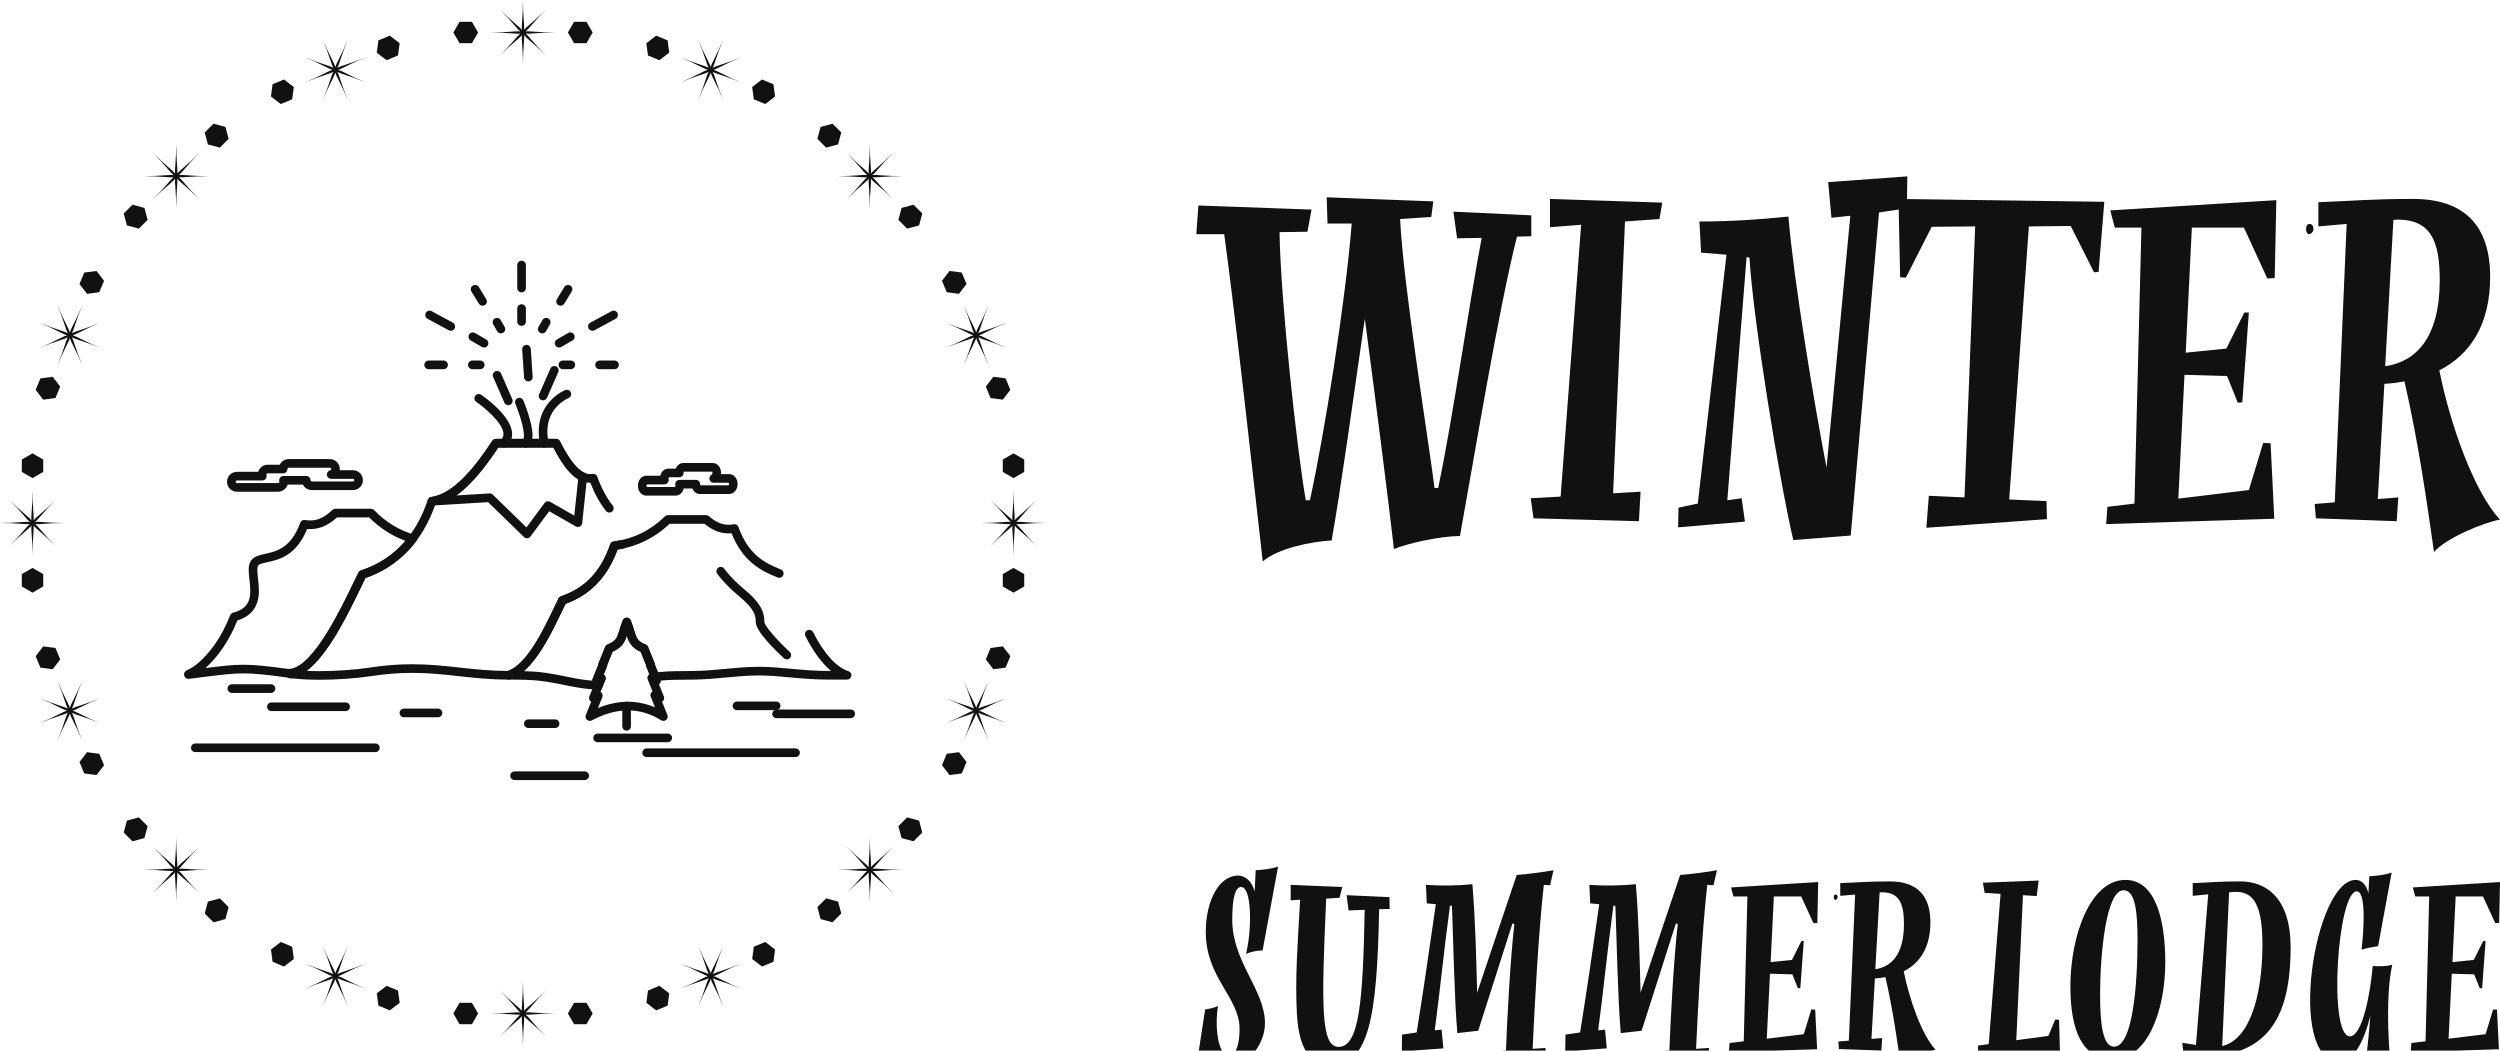 <svg width="326" height="137" viewBox="0 0 326 137" fill="none" xmlns="http://www.w3.org/2000/svg">
<g clip-path="url(#clip0_1_13)">
<path d="M68.529 4.101C68.976 3.767 69.619 2.816 71.192 1.242C69.619 2.816 68.667 3.459 68.333 3.905C68.412 3.353 68.195 2.225 68.195 0C68.195 2.225 67.977 3.353 68.056 3.905C67.722 3.459 66.77 2.815 65.197 1.242C66.771 2.816 67.414 3.766 67.861 4.101C67.309 4.022 66.181 4.24 63.956 4.239C66.181 4.239 67.309 4.457 67.861 4.378C67.415 4.712 66.771 5.663 65.197 7.237C66.771 5.663 67.722 5.02 68.056 4.574C67.978 5.126 68.195 6.253 68.195 8.479C68.195 6.253 68.413 5.126 68.334 4.574C68.668 5.02 69.619 5.664 71.193 7.237C69.619 5.663 68.976 4.713 68.529 4.378C69.082 4.457 70.209 4.239 72.435 4.24C70.209 4.239 69.081 4.022 68.529 4.101V4.101ZM59.924 2.841L59.117 4.239L59.924 5.637H61.538L62.346 4.239L61.538 2.841H59.924ZM74.861 2.841L74.054 4.239L74.861 5.637H76.475L77.283 4.239L76.475 2.841H74.861ZM72.434 132.161C70.209 132.161 69.081 131.944 68.529 132.023C68.976 131.688 69.619 130.737 71.192 129.164C69.619 130.737 68.667 131.38 68.333 131.827C68.412 131.274 68.195 130.147 68.195 127.922C68.195 130.147 67.977 131.274 68.056 131.827C67.722 131.38 66.77 130.737 65.197 129.164C66.771 130.737 67.415 131.688 67.861 132.023C67.309 131.944 66.181 132.161 63.956 132.161C66.181 132.161 67.309 132.379 67.861 132.3C67.415 132.635 66.771 133.586 65.197 135.159C66.771 133.586 67.722 132.942 68.056 132.496C67.978 133.048 68.195 134.176 68.195 136.401C68.195 134.176 68.413 133.048 68.334 132.496C68.668 132.942 69.619 133.586 71.193 135.159C69.619 133.586 68.976 132.635 68.529 132.3C69.081 132.379 70.209 132.161 72.434 132.161V132.161ZM59.924 130.763L59.117 132.161L59.924 133.559H61.538L62.346 132.161L61.538 130.763H59.924ZM74.861 130.763L74.054 132.161L74.861 133.559H76.475L77.283 132.161L76.475 130.763H74.861ZM132.495 68.334C133.047 68.413 134.175 68.196 136.4 68.196C134.175 68.196 133.047 67.978 132.495 68.058C132.941 67.723 133.585 66.772 135.158 65.198C133.584 66.772 132.633 67.415 132.299 67.862C132.378 67.31 132.16 66.182 132.16 63.957C132.16 66.182 131.943 67.31 132.022 67.862C131.687 67.416 130.736 66.772 129.163 65.199C130.736 66.773 131.379 67.724 131.826 68.058C131.273 67.979 130.146 68.197 127.921 68.197C130.146 68.197 131.273 68.414 131.826 68.335C131.379 68.67 130.736 69.62 129.163 71.194C130.736 69.62 131.687 68.977 132.022 68.531C131.943 69.083 132.16 70.21 132.16 72.436C132.16 70.21 132.377 69.083 132.298 68.531C132.633 68.977 133.584 69.621 135.157 71.194C133.585 69.62 132.941 68.668 132.495 68.334V68.334ZM130.762 61.539L132.161 62.346L133.559 61.539V59.925L132.161 59.117L130.762 59.925V61.539ZM130.762 74.862V76.476L132.161 77.283L133.559 76.476V74.862L132.161 74.054L130.762 74.862ZM1.241 71.193C2.814 69.62 3.766 68.977 4.101 68.53C4.022 69.082 4.239 70.21 4.239 72.435C4.239 70.21 4.457 69.082 4.378 68.53C4.712 68.977 5.663 69.62 7.237 71.194C5.663 69.62 5.02 68.669 4.574 68.335C5.126 68.414 6.253 68.196 8.479 68.196C6.254 68.196 5.126 67.978 4.574 68.058C5.02 67.723 5.663 66.772 7.237 65.199C5.663 66.773 4.712 67.416 4.378 67.863C4.457 67.31 4.24 66.183 4.24 63.958C4.24 66.182 4.022 67.31 4.101 67.863C3.767 67.416 2.816 66.773 1.242 65.2C2.816 66.773 3.459 67.724 3.905 68.059C3.353 67.98 2.225 68.197 0 68.197C2.225 68.197 3.353 68.415 3.905 68.335C3.458 68.668 2.814 69.62 1.241 71.193V71.193ZM5.637 61.539V59.925L4.239 59.117L2.841 59.925V61.539L4.239 62.346L5.637 61.539ZM5.637 74.862L4.239 74.054L2.841 74.862V76.476L4.239 77.283L5.637 76.476V74.862ZM113.089 22.831C112.537 22.752 111.409 22.97 109.184 22.97C111.409 22.97 112.537 23.187 113.089 23.108C112.643 23.443 111.999 24.394 110.425 25.967C111.999 24.394 112.95 23.75 113.285 23.304C113.206 23.857 113.423 24.984 113.423 27.209C113.423 24.984 113.641 23.857 113.561 23.304C113.896 23.751 114.847 24.394 116.42 25.967C114.847 24.394 114.204 23.443 113.757 23.108C114.31 23.188 115.437 22.97 117.662 22.97C115.438 22.97 114.31 22.753 113.757 22.832C114.204 22.497 114.847 21.546 116.42 19.973C114.847 21.546 113.896 22.189 113.561 22.636C113.64 22.084 113.423 20.956 113.423 18.731C113.423 20.956 113.205 22.084 113.285 22.636C112.95 22.19 111.999 21.546 110.425 19.973C111.999 21.546 112.643 22.497 113.089 22.831V22.831ZM109.287 18.834L109.705 17.274L108.564 16.133L107.004 16.55L106.587 18.11L107.728 19.251L109.287 18.834ZM117.149 28.672L118.29 29.813L119.85 29.396L120.267 27.836L119.126 26.695L117.566 27.113L117.149 28.672ZM23.303 113.562C23.856 113.641 24.983 113.424 27.209 113.424C24.983 113.424 23.856 113.207 23.303 113.286C23.75 112.951 24.394 112 25.967 110.427C24.393 112 23.442 112.644 23.108 113.09C23.187 112.538 22.969 111.411 22.969 109.185C22.969 111.411 22.752 112.538 22.831 113.09C22.496 112.644 21.545 112 19.971 110.427C21.545 112 22.188 112.951 22.635 113.286C22.082 113.207 20.955 113.424 18.729 113.424C20.955 113.424 22.082 113.642 22.635 113.563C22.188 113.897 21.544 114.848 19.971 116.422C21.545 114.848 22.496 114.205 22.831 113.758C22.752 114.311 22.969 115.438 22.969 117.663C22.969 115.438 23.187 114.311 23.108 113.758C23.442 114.205 24.393 114.848 25.967 116.422C24.393 114.848 23.75 113.897 23.303 113.562V113.562ZM19.251 107.729L18.109 106.587L16.55 107.005L16.132 108.564L17.274 109.706L18.833 109.288L19.251 107.729ZM27.112 117.567L26.694 119.126L27.836 120.268L29.395 119.85L29.813 118.291L28.671 117.149L27.112 117.567ZM117.669 113.424C115.444 113.424 114.317 113.207 113.764 113.286C114.211 112.951 114.854 112 116.428 110.427C114.854 112 113.903 112.643 113.569 113.09C113.648 112.537 113.43 111.41 113.431 109.185C113.431 111.41 113.213 112.537 113.292 113.09C112.958 112.643 112.007 112 110.433 110.427C112.007 112 112.65 112.951 113.096 113.286C112.544 113.207 111.417 113.424 109.191 113.424C111.417 113.424 112.544 113.642 113.096 113.562C112.65 113.897 112.006 114.848 110.433 116.422C112.007 114.848 112.958 114.205 113.292 113.758C113.213 114.311 113.431 115.438 113.431 117.663C113.431 115.439 113.648 114.311 113.569 113.758C113.904 114.205 114.856 114.848 116.429 116.422C114.855 114.848 114.211 113.897 113.765 113.562C114.317 113.642 115.444 113.424 117.669 113.424ZM118.29 106.587L117.149 107.729L117.566 109.288L119.126 109.706L120.267 108.564L119.85 107.005L118.29 106.587ZM107.728 117.149L106.587 118.291L107.004 119.85L108.564 120.268L109.705 119.126L109.287 117.567L107.728 117.149ZM18.736 22.97C20.962 22.97 22.089 23.187 22.642 23.108C22.195 23.443 21.552 24.394 19.979 25.967C21.552 24.394 22.503 23.751 22.838 23.304C22.759 23.857 22.976 24.984 22.976 27.209C22.976 24.984 23.194 23.857 23.115 23.304C23.449 23.751 24.4 24.394 25.974 25.967C24.4 24.394 23.757 23.443 23.31 23.108C23.863 23.187 24.99 22.97 27.215 22.97C24.99 22.97 23.863 22.752 23.31 22.832C23.757 22.497 24.4 21.546 25.974 19.973C24.4 21.546 23.449 22.189 23.115 22.636C23.194 22.083 22.976 20.956 22.977 18.73C22.977 20.956 22.759 22.083 22.838 22.636C22.504 22.189 21.553 21.546 19.979 19.973C21.553 21.546 22.196 22.497 22.642 22.832C22.089 22.752 20.962 22.97 18.736 22.97V22.97ZM27.836 16.133L26.694 17.274L27.112 18.834L28.671 19.251L29.813 18.11L29.395 16.55L27.836 16.133ZM18.109 29.813L19.251 28.672L18.833 27.112L17.274 26.695L16.132 27.836L16.55 29.396L18.109 29.813ZM92.415 9.361C92.13 9.841 91.9 10.967 91.049 13.022C91.9 10.967 92.533 10.008 92.671 9.467C92.809 10.008 93.442 10.966 94.293 13.022C93.442 10.967 93.211 9.842 92.927 9.361C93.406 9.646 94.532 9.876 96.588 10.728C94.532 9.876 93.573 9.244 93.032 9.106C93.573 8.968 94.532 8.335 96.588 7.483C94.532 8.335 93.406 8.566 92.927 8.85C93.211 8.37 93.442 7.245 94.293 5.189C93.442 7.245 92.809 8.203 92.671 8.745C92.533 8.203 91.9 7.245 91.048 5.189C91.9 7.245 92.13 8.37 92.415 8.85C91.935 8.566 90.81 8.335 88.754 7.483C90.81 8.335 91.768 8.968 92.309 9.106C91.768 9.244 90.81 9.876 88.754 10.728C90.81 9.876 91.935 9.646 92.415 9.361ZM85.986 7.85L87.266 6.867L87.056 5.267L85.564 4.649L84.284 5.632L84.494 7.233L85.986 7.85ZM99.786 13.566L101.067 12.583L100.856 10.982L99.364 10.365L98.084 11.348L98.294 12.948L99.786 13.566ZM43.976 127.035C44.261 126.555 44.491 125.43 45.342 123.374C44.491 125.43 43.858 126.388 43.72 126.929C43.582 126.389 42.949 125.43 42.097 123.374C42.949 125.43 43.179 126.555 43.464 127.035C42.984 126.751 41.859 126.52 39.803 125.668C41.859 126.52 42.817 127.153 43.358 127.291C42.817 127.429 41.859 128.061 39.803 128.913C41.859 128.061 42.984 127.831 43.464 127.546C43.179 128.026 42.949 129.151 42.098 131.207C42.949 129.151 43.582 128.192 43.72 127.652C43.858 128.193 44.491 129.151 45.343 131.207C44.491 129.151 44.261 128.026 43.976 127.546C44.456 127.831 45.581 128.061 47.637 128.913C45.581 128.061 44.623 127.429 44.082 127.291C44.622 127.153 45.581 126.52 47.637 125.668C45.581 126.52 44.456 126.751 43.976 127.035ZM36.613 122.834L35.333 123.817L35.543 125.418L37.035 126.035L38.316 125.053L38.105 123.452L36.613 122.834ZM50.414 128.551L49.133 129.533L49.343 131.134L50.835 131.751L52.116 130.769L51.905 129.168L50.414 128.551ZM127.656 92.671C128.197 92.533 129.155 91.901 131.211 91.049C129.155 91.9 128.031 92.131 127.55 92.415C127.835 91.936 128.066 90.81 128.917 88.754C128.066 90.81 127.433 91.769 127.295 92.31C127.157 91.769 126.524 90.81 125.673 88.754C126.524 90.81 126.755 91.936 127.039 92.415C126.559 92.131 125.434 91.901 123.378 91.049C125.434 91.901 126.392 92.533 126.933 92.671C126.392 92.809 125.434 93.442 123.378 94.294C125.434 93.443 126.559 93.212 127.039 92.927C126.754 93.407 126.524 94.532 125.672 96.588C126.524 94.532 127.156 93.574 127.294 93.033C127.432 93.573 128.065 94.532 128.917 96.588C128.065 94.532 127.834 93.407 127.55 92.927C128.03 93.212 129.155 93.442 131.211 94.293C129.155 93.442 128.197 92.809 127.656 92.671ZM129.167 84.495L128.55 85.986L129.532 87.267L131.133 87.056L131.751 85.565L130.768 84.284L129.167 84.495ZM123.452 98.295L122.834 99.787L123.817 101.067L125.417 100.857L126.035 99.365L125.052 98.084L123.452 98.295ZM8.747 43.721C8.207 43.858 7.248 44.491 5.193 45.343C7.248 44.492 8.374 44.261 8.854 43.976C8.569 44.456 8.339 45.582 7.487 47.637C8.338 45.582 8.971 44.623 9.109 44.082C9.247 44.623 9.88 45.581 10.731 47.637C9.88 45.582 9.649 44.456 9.364 43.976C9.844 44.261 10.969 44.491 13.025 45.343C10.969 44.491 10.011 43.858 9.47 43.721C10.011 43.583 10.969 42.95 13.025 42.098C10.969 42.949 9.844 43.18 9.364 43.465C9.649 42.985 9.879 41.859 10.731 39.804C9.88 41.859 9.247 42.818 9.109 43.359C8.971 42.818 8.338 41.859 7.487 39.804C8.338 41.859 8.569 42.985 8.854 43.465C8.374 43.18 7.248 42.95 5.193 42.098C7.248 42.95 8.206 43.583 8.747 43.721ZM12.948 38.105L13.566 36.614L12.583 35.333L10.982 35.544L10.364 37.036L11.347 38.316L12.948 38.105ZM7.232 51.905L7.849 50.414L6.867 49.133L5.266 49.344L4.648 50.836L5.631 52.117L7.232 51.905ZM127.289 43.356C127.151 42.815 126.519 41.857 125.667 39.801C126.519 41.857 126.749 42.982 127.034 43.462C126.554 43.177 125.428 42.947 123.373 42.095C125.428 42.947 126.387 43.579 126.928 43.717C126.387 43.855 125.428 44.488 123.373 45.34C125.428 44.489 126.554 44.258 127.034 43.973C126.749 44.453 126.519 45.578 125.667 47.634C126.519 45.578 127.151 44.62 127.289 44.079C127.427 44.619 128.06 45.578 128.912 47.634C128.06 45.578 127.829 44.453 127.545 43.973C128.025 44.258 129.15 44.488 131.206 45.34C129.15 44.489 128.192 43.856 127.651 43.718C128.191 43.58 129.15 42.947 131.206 42.095C129.15 42.947 128.025 43.177 127.545 43.462C127.829 42.982 128.06 41.857 128.911 39.801C128.06 41.857 127.427 42.816 127.289 43.356V43.356ZM125.051 38.313L126.033 37.033L125.416 35.541L123.815 35.331L122.833 36.611L123.45 38.103L125.051 38.313ZM129.532 49.131L128.549 50.411L129.167 51.903L130.767 52.114L131.75 50.833L131.132 49.341L129.532 49.131ZM9.106 93.036C9.244 93.577 9.877 94.535 10.728 96.591C9.877 94.535 9.646 93.41 9.361 92.93C9.841 93.215 10.967 93.445 13.022 94.297C10.967 93.445 10.008 92.813 9.467 92.675C10.008 92.537 10.967 91.904 13.022 91.052C10.966 91.903 9.841 92.134 9.361 92.419C9.646 91.939 9.876 90.814 10.727 88.758C9.876 90.814 9.243 91.772 9.105 92.313C8.967 91.772 8.334 90.814 7.483 88.758C8.334 90.814 8.565 91.939 8.849 92.419C8.369 92.134 7.244 91.904 5.188 91.052C7.244 91.903 8.203 92.536 8.743 92.674C8.203 92.812 7.245 93.445 5.188 94.297C7.244 93.445 8.369 93.215 8.849 92.93C8.565 93.41 8.334 94.535 7.483 96.591C8.335 94.535 8.968 93.576 9.106 93.036V93.036ZM6.868 87.27L7.851 85.989L7.233 84.498L5.632 84.287L4.649 85.568L5.267 87.059L6.868 87.27ZM11.348 98.087L10.366 99.368L10.984 100.859L12.584 101.07L13.567 99.789L12.949 98.297L11.348 98.087ZM93.044 127.29C93.585 127.152 94.543 126.519 96.599 125.668C94.543 126.519 93.418 126.75 92.938 127.034C93.223 126.554 93.453 125.429 94.305 123.373C93.454 125.429 92.821 126.388 92.682 126.928C92.544 126.388 91.912 125.429 91.059 123.373C91.912 125.429 92.142 126.554 92.426 127.034C91.946 126.749 90.821 126.519 88.765 125.668C90.821 126.519 91.779 127.152 92.321 127.29C91.78 127.428 90.822 128.061 88.766 128.912C90.822 128.061 91.947 127.83 92.427 127.545C92.142 128.025 91.912 129.151 91.06 131.206C91.912 129.151 92.544 128.192 92.682 127.651C92.821 128.192 93.453 129.151 94.305 131.206C93.454 129.15 93.223 128.025 92.938 127.545C93.418 127.829 94.543 128.06 96.599 128.911C94.543 128.061 93.584 127.428 93.044 127.29V127.29ZM98.297 123.451L98.086 125.052L99.367 126.034L100.858 125.416L101.069 123.816L99.789 122.833L98.297 123.451ZM84.497 129.167L84.286 130.768L85.567 131.751L87.059 131.133L87.269 129.532L85.989 128.549L84.497 129.167ZM47.643 7.485C45.587 8.336 44.462 8.567 43.982 8.851C44.267 8.371 44.497 7.246 45.349 5.19C44.497 7.246 43.864 8.205 43.727 8.746C43.589 8.205 42.956 7.246 42.104 5.19C42.956 7.246 43.186 8.371 43.471 8.851C42.991 8.567 41.865 8.337 39.81 7.485C41.865 8.337 42.824 8.969 43.365 9.107C42.824 9.245 41.866 9.878 39.81 10.729C41.865 9.878 42.991 9.647 43.471 9.363C43.186 9.843 42.956 10.968 42.104 13.024C42.955 10.968 43.588 10.009 43.726 9.468C43.864 10.009 44.497 10.968 45.349 13.024C44.497 10.968 44.267 9.843 43.982 9.363C44.462 9.647 45.587 9.877 47.643 10.729C45.587 9.877 44.628 9.245 44.088 9.107C44.628 8.969 45.587 8.336 47.643 7.485V7.485ZM51.902 7.233L52.113 5.632L50.832 4.65L49.341 5.268L49.13 6.868L50.411 7.851L51.902 7.233ZM38.102 12.949L38.313 11.349L37.032 10.366L35.541 10.984L35.33 12.585L36.611 13.567L38.102 12.949Z" fill="#111111"/>
<path d="M41.629 88.644C40.471 88.644 39.468 88.596 38.648 88.501C38.521 88.486 38.33 88.482 38.176 88.479C37.83 88.471 37.251 88.458 37.251 87.882C37.251 87.399 37.701 87.3 38.03 87.228C40.966 86.585 44.41 79.472 46.065 76.053C46.32 75.525 46.547 75.056 46.742 74.67C46.808 74.537 46.925 74.436 47.066 74.389C51.309 72.971 54.162 69.959 55.789 65.181C55.858 64.979 56.035 64.833 56.247 64.805C59.344 64.385 62.266 60.425 64.195 57.484C64.299 57.325 64.476 57.229 64.666 57.229H72.508C72.72 57.229 72.914 57.349 73.01 57.538C73.942 59.377 75.365 61.821 76.951 61.821C77.052 61.821 77.154 61.812 77.257 61.793C77.528 61.744 77.795 61.898 77.888 62.157C78.425 63.653 79.084 64.887 79.902 65.927C80.094 66.172 80.051 66.526 79.807 66.718C79.562 66.91 79.208 66.868 79.016 66.623C78.199 65.584 77.531 64.378 76.98 62.948C76.97 62.948 76.96 62.948 76.951 62.948C74.873 62.948 73.366 60.676 72.163 58.356H64.97C62.839 61.574 60.023 65.201 56.745 65.862C55.027 70.664 51.968 73.864 47.646 75.381C47.477 75.72 47.288 76.112 47.079 76.544C45.415 79.98 42.817 85.346 39.989 87.479C40.489 87.504 41.037 87.517 41.63 87.517C43.809 87.517 46.394 87.335 48.215 87.053C50.126 86.759 51.938 86.616 53.755 86.616C55.997 86.616 57.995 86.836 59.928 87.049C61.886 87.264 63.911 87.488 66.246 87.493C68.727 86.583 70.818 82.226 72.207 79.332C72.433 78.861 72.647 78.415 72.842 78.028C72.909 77.895 73.025 77.794 73.166 77.747C76.284 76.702 78.378 74.49 79.569 70.984C79.637 70.783 79.814 70.637 80.025 70.608C80.368 70.56 80.709 70.499 81.039 70.427C81.343 70.361 81.644 70.552 81.71 70.856C81.777 71.16 81.585 71.46 81.281 71.527C81.032 71.582 80.778 71.63 80.521 71.672C79.234 75.217 76.957 77.591 73.747 78.738C73.584 79.067 73.408 79.435 73.223 79.82C71.736 82.917 69.49 87.597 66.52 88.591C66.463 88.61 66.402 88.62 66.341 88.62C63.904 88.62 61.82 88.39 59.804 88.168C57.815 87.949 55.935 87.742 53.755 87.742C51.996 87.742 50.24 87.881 48.387 88.167C46.514 88.457 43.861 88.644 41.629 88.644Z" fill="#111111"/>
<path d="M68.719 70.19C68.572 70.19 68.431 70.133 68.326 70.03L63.654 65.481L56.356 65.925C56.052 65.942 55.791 65.719 55.761 65.418C55.732 65.116 55.946 64.845 56.246 64.805C59.343 64.385 62.266 60.425 64.195 57.484C64.299 57.325 64.476 57.229 64.666 57.229H72.507C72.72 57.229 72.914 57.348 73.01 57.538C73.765 59.027 74.919 61.074 76.224 61.657C76.446 61.757 76.579 61.989 76.554 62.231L75.916 68.218C75.895 68.408 75.781 68.574 75.611 68.66C75.442 68.747 75.24 68.742 75.075 68.647L71.617 66.663L69.171 69.962C69.075 70.093 68.926 70.175 68.764 70.188C68.749 70.189 68.734 70.19 68.719 70.19ZM63.868 64.341C64.015 64.341 64.156 64.398 64.261 64.501L68.65 68.773L71.01 65.59C71.18 65.36 71.495 65.294 71.743 65.437L74.887 67.24L75.393 62.493C74.323 61.858 73.306 60.552 72.163 58.356H64.969C63.462 60.633 61.611 63.114 59.496 64.606L63.834 64.342C63.846 64.341 63.857 64.341 63.868 64.341Z" fill="#111111"/>
<path d="M24.592 88.523C24.222 88.523 24 88.233 24 87.952C24 87.59 24.279 87.451 24.482 87.35C24.73 87.226 25.191 86.996 25.673 86.595C27.467 85.114 28.928 82.972 30.017 80.228C30.083 80.061 30.224 79.936 30.397 79.891C32.363 79.373 32.634 78.206 32.634 77.023C32.634 76.541 32.579 76.047 32.526 75.571C32.477 75.13 32.43 74.714 32.43 74.334C32.43 73.889 32.494 73.553 32.632 73.274C32.977 72.574 33.753 72.403 34.575 72.223C36.004 71.908 37.961 71.478 39.148 68.172C39.241 67.912 39.508 67.759 39.779 67.808C41.069 68.042 42.162 67.637 43.33 66.502C43.435 66.4 43.576 66.343 43.722 66.343H48.369C48.521 66.343 48.667 66.405 48.773 66.514C50.267 68.056 52.017 69.131 53.973 69.709C54.15 69.761 54.29 69.897 54.348 70.072C54.406 70.248 54.374 70.44 54.263 70.588C52.583 72.818 50.357 74.43 47.646 75.381C47.494 75.689 47.316 76.061 47.115 76.48C45.13 80.629 41.433 88.354 37.674 88.354C37.549 88.354 37.423 88.345 37.3 88.328C34.828 87.991 33.211 87.809 31.75 87.809C30.294 87.809 28.948 87.979 26.505 88.287L25.537 88.409C25.335 88.434 25.171 88.456 25.042 88.474C24.786 88.508 24.68 88.523 24.592 88.523ZM31.75 86.683C33.275 86.683 34.931 86.868 37.453 87.212C37.525 87.222 37.6 87.227 37.674 87.227C40.723 87.227 44.49 79.355 46.099 75.993C46.349 75.471 46.565 75.02 46.741 74.67C46.808 74.537 46.925 74.436 47.066 74.389C49.432 73.598 51.337 72.331 52.868 70.529C51.111 69.883 49.522 68.857 48.133 67.469H43.947C42.712 68.608 41.45 69.1 40.046 68.979C38.63 72.484 36.347 72.987 34.817 73.323C34.243 73.449 33.748 73.558 33.642 73.772C33.586 73.887 33.557 74.076 33.557 74.334C33.557 74.652 33.6 75.037 33.645 75.446C33.699 75.93 33.76 76.478 33.76 77.023C33.76 79.044 32.843 80.315 30.96 80.901C29.894 83.499 28.495 85.585 26.795 87.115C29.016 86.835 30.314 86.683 31.75 86.683Z" fill="#111111"/>
<path d="M78.047 89.925C78.043 89.925 78.038 89.925 78.034 89.925C76.905 89.899 75.671 89.746 74.261 89.459C70.755 88.74 69.931 88.625 66.341 88.621C66.064 88.62 65.829 88.42 65.785 88.148C65.741 87.875 65.901 87.611 66.162 87.523C68.68 86.681 70.802 82.259 72.207 79.333C72.433 78.861 72.647 78.416 72.842 78.029C72.909 77.896 73.025 77.795 73.166 77.748C76.284 76.703 78.378 74.491 79.568 70.985C79.637 70.783 79.814 70.637 80.026 70.608C82.635 70.252 84.818 69.183 86.699 67.338C86.805 67.235 86.946 67.177 87.094 67.177H92.083C92.221 67.177 92.354 67.227 92.457 67.319C93.512 68.255 94.511 68.578 95.663 68.367C95.933 68.317 96.201 68.471 96.295 68.73C97.587 72.329 99.736 73.434 101.825 74.258C102.115 74.372 102.257 74.699 102.143 74.988C102.029 75.278 101.701 75.42 101.412 75.306C99.264 74.46 96.866 73.244 95.395 69.538C94.136 69.644 92.992 69.241 91.874 68.304H87.321C85.404 70.121 83.12 71.253 80.52 71.673C79.233 75.218 76.956 77.593 73.747 78.739C73.584 79.068 73.407 79.436 73.222 79.821C72.05 82.263 70.406 85.688 68.308 87.516C70.502 87.573 71.625 87.769 74.487 88.355C75.49 88.56 76.396 88.692 77.233 88.757C77.231 88.683 77.245 88.608 77.274 88.537L77.995 86.754C77.993 86.677 78.006 86.599 78.036 86.524C78.331 85.804 78.621 85.088 78.908 84.368C78.963 84.231 79.069 84.121 79.203 84.061C80.352 83.552 80.448 83.237 80.768 82.193C80.875 81.847 81.007 81.416 81.204 80.907C81.287 80.69 81.496 80.546 81.729 80.546C81.962 80.546 82.171 80.69 82.254 80.907C82.435 81.374 82.559 81.778 82.668 82.134C82.991 83.19 83.125 83.627 84.195 84.052C84.338 84.109 84.451 84.222 84.509 84.365L85.382 86.527C85.411 86.598 85.424 86.672 85.423 86.746L85.794 87.661C86.582 87.571 87.367 87.525 88.178 87.519C88.691 87.516 89.203 87.509 89.715 87.503L90.486 87.494C91.962 87.473 93.299 87.345 94.593 87.221C95.982 87.089 97.418 86.952 98.994 86.952C99.686 86.952 100.356 86.977 101.04 87.029C101.79 87.086 102.481 87.149 103.149 87.21C104.754 87.356 106.271 87.494 108.141 87.494H108.371C107.179 86.498 106.032 84.947 105.027 82.942C104.887 82.664 104.999 82.326 105.277 82.186C105.556 82.047 105.894 82.159 106.034 82.437C107.415 85.19 109.09 87.042 110.629 87.52C110.895 87.602 111.061 87.867 111.019 88.142C110.977 88.417 110.741 88.621 110.462 88.621H108.141C106.22 88.621 104.678 88.481 103.047 88.332C102.383 88.272 101.696 88.209 100.955 88.153C100.299 88.103 99.657 88.079 98.994 88.079C97.471 88.079 96.125 88.207 94.7 88.343C93.384 88.469 92.024 88.598 90.5 88.621L89.729 88.63C89.215 88.636 88.7 88.642 88.186 88.645C87.273 88.652 86.397 88.713 85.509 88.831C85.255 88.864 85.008 88.723 84.912 88.484L84.274 86.909C84.245 86.837 84.231 86.762 84.233 86.689L83.551 85.003C82.372 84.471 82.013 83.766 81.728 82.901C81.441 83.788 81.128 84.391 79.871 84.993C79.645 85.56 79.416 86.125 79.185 86.692C79.187 86.767 79.174 86.844 79.144 86.917L78.719 87.968C78.751 87.988 78.782 88.012 78.81 88.04C78.975 88.2 79.026 88.443 78.94 88.656L78.569 89.573C78.483 89.786 78.277 89.925 78.047 89.925Z" fill="#111111"/>
<path d="M102.601 85.984C102.464 85.984 102.327 85.935 102.219 85.835C101.116 84.819 98.552 82.326 98.552 81.118C98.552 80.291 98.389 79.414 96.43 77.794C94.408 76.118 93.553 74.855 93.517 74.802C93.344 74.543 93.414 74.193 93.672 74.02C93.931 73.847 94.28 73.917 94.453 74.174C94.466 74.194 95.273 75.371 97.149 76.927C99.248 78.662 99.678 79.857 99.678 81.118C99.698 81.585 101.241 83.403 102.982 85.006C103.211 85.217 103.226 85.574 103.015 85.802C102.904 85.923 102.752 85.984 102.601 85.984Z" fill="#111111"/>
<path d="M76.915 94.005C76.778 94.005 76.643 93.956 76.537 93.86C76.362 93.701 76.304 93.45 76.392 93.231L77.087 91.51C77.055 91.491 77.025 91.469 76.997 91.444C76.82 91.286 76.762 91.033 76.851 90.814L77.495 89.224C77.468 89.206 77.442 89.186 77.417 89.164C77.243 89.005 77.186 88.755 77.274 88.536L77.995 86.753C77.993 86.676 78.006 86.598 78.037 86.524C78.332 85.803 78.622 85.086 78.913 84.365C78.968 84.229 79.074 84.119 79.208 84.06C80.352 83.555 80.448 83.24 80.768 82.196C80.874 81.849 81.006 81.417 81.204 80.906C81.287 80.689 81.496 80.546 81.729 80.546C81.962 80.546 82.171 80.689 82.255 80.906C82.435 81.374 82.559 81.778 82.668 82.134C82.992 83.189 83.126 83.627 84.195 84.052C84.338 84.109 84.451 84.222 84.509 84.365L85.383 86.526C85.412 86.599 85.425 86.674 85.423 86.749L86.148 88.536C86.239 88.761 86.176 89.02 85.99 89.177C85.97 89.195 85.949 89.21 85.927 89.224L86.544 90.757C86.587 90.837 86.611 90.928 86.611 91.025C86.611 91.232 86.5 91.412 86.335 91.51L87.029 93.231C87.12 93.457 87.056 93.715 86.871 93.872C86.685 94.029 86.419 94.049 86.212 93.922C84.802 93.055 83.389 92.633 81.893 92.633C80.387 92.633 78.845 93.061 77.177 93.94C77.095 93.984 77.004 94.005 76.915 94.005ZM78.308 90.218C78.344 90.239 78.377 90.264 78.408 90.294C78.576 90.453 78.629 90.698 78.542 90.912L77.972 92.328C79.318 91.782 80.633 91.506 81.894 91.506C83.091 91.506 84.27 91.753 85.415 92.242L84.856 90.857C84.768 90.638 84.825 90.388 85 90.229C85.028 90.203 85.058 90.181 85.09 90.162L84.461 88.599C84.373 88.381 84.43 88.132 84.603 87.973C84.627 87.951 84.653 87.931 84.68 87.914L84.274 86.913C84.245 86.84 84.231 86.764 84.233 86.689L83.552 85.003C82.372 84.471 82.013 83.766 81.728 82.901C81.448 83.765 81.125 84.393 79.874 84.994C79.645 85.561 79.416 86.125 79.185 86.692C79.187 86.767 79.174 86.844 79.144 86.917L78.719 87.968C78.751 87.988 78.782 88.013 78.81 88.04C78.975 88.2 79.026 88.443 78.94 88.656L78.308 90.218Z" fill="#111111"/>
<path d="M81.709 95.274C81.398 95.274 81.146 95.022 81.146 94.71V92.074C81.146 91.763 81.398 91.511 81.709 91.511C82.02 91.511 82.272 91.763 82.272 92.074V94.71C82.272 95.022 82.02 95.274 81.709 95.274Z" fill="#111111"/>
<path d="M101.209 92.605H96.103C95.792 92.605 95.54 92.353 95.54 92.042C95.54 91.731 95.792 91.479 96.103 91.479H101.209C101.52 91.479 101.772 91.731 101.772 92.042C101.772 92.353 101.52 92.605 101.209 92.605Z" fill="#111111"/>
<path d="M110.937 93.65H101.265C100.953 93.65 100.701 93.398 100.701 93.087C100.701 92.776 100.953 92.524 101.265 92.524H110.937C111.248 92.524 111.5 92.776 111.5 93.087C111.5 93.398 111.248 93.65 110.937 93.65Z" fill="#111111"/>
<path d="M87.073 96.785H77.932C77.621 96.785 77.368 96.533 77.368 96.222C77.368 95.911 77.621 95.659 77.932 95.659H87.073C87.385 95.659 87.637 95.911 87.637 96.222C87.637 96.533 87.385 96.785 87.073 96.785Z" fill="#111111"/>
<path d="M103.734 98.72H84.322C84.01 98.72 83.758 98.468 83.758 98.156C83.758 97.845 84.01 97.593 84.322 97.593H103.734C104.045 97.593 104.297 97.845 104.297 98.156C104.297 98.468 104.045 98.72 103.734 98.72Z" fill="#111111"/>
<path d="M76.241 101.719H67.099C66.788 101.719 66.536 101.467 66.536 101.156C66.536 100.845 66.788 100.592 67.099 100.592H76.241C76.552 100.592 76.804 100.845 76.804 101.156C76.804 101.467 76.552 101.719 76.241 101.719Z" fill="#111111"/>
<path d="M57.116 93.531H52.673C52.361 93.531 52.109 93.278 52.109 92.967C52.109 92.656 52.361 92.404 52.673 92.404H57.116C57.427 92.404 57.679 92.656 57.679 92.967C57.679 93.278 57.427 93.531 57.116 93.531Z" fill="#111111"/>
<path d="M72.384 94.934H68.894C68.583 94.934 68.331 94.682 68.331 94.371C68.331 94.06 68.583 93.808 68.894 93.808H72.384C72.695 93.808 72.947 94.06 72.947 94.371C72.947 94.682 72.695 94.934 72.384 94.934Z" fill="#111111"/>
<path d="M35.338 90.356H30.233C29.922 90.356 29.67 90.104 29.67 89.793C29.67 89.481 29.922 89.229 30.233 89.229H35.338C35.65 89.229 35.902 89.481 35.902 89.793C35.902 90.104 35.65 90.356 35.338 90.356Z" fill="#111111"/>
<path d="M45.066 92.725H35.394C35.083 92.725 34.831 92.473 34.831 92.162C34.831 91.85 35.083 91.598 35.394 91.598H45.066C45.377 91.598 45.63 91.85 45.63 92.162C45.63 92.473 45.377 92.725 45.066 92.725Z" fill="#111111"/>
<path d="M48.948 98.073H25.471C25.16 98.073 24.907 97.821 24.907 97.51C24.907 97.199 25.16 96.947 25.471 96.947H48.947C49.258 96.947 49.511 97.199 49.511 97.51C49.511 97.821 49.258 98.073 48.948 98.073Z" fill="#111111"/>
<path d="M70.979 58.356C70.719 58.356 70.485 58.175 70.429 57.91C70.309 57.346 70.248 56.795 70.248 56.27C70.248 52.314 73.562 50.923 73.703 50.865C73.991 50.748 74.32 50.887 74.437 51.175C74.554 51.463 74.416 51.791 74.129 51.908C74.013 51.956 71.374 53.09 71.374 56.27C71.374 56.716 71.427 57.189 71.531 57.675C71.595 57.98 71.401 58.279 71.097 58.344C71.058 58.352 71.018 58.356 70.979 58.356Z" fill="#111111"/>
<path d="M68.587 58.356C68.44 58.356 68.293 58.298 68.182 58.184C67.966 57.961 67.972 57.604 68.195 57.388C68.208 57.376 68.316 57.257 68.316 56.798C68.316 55.304 67.217 52.685 67.206 52.659C67.085 52.373 67.219 52.042 67.506 51.921C67.793 51.8 68.123 51.934 68.244 52.221C68.293 52.337 69.443 55.078 69.443 56.798C69.443 57.438 69.291 57.895 68.979 58.197C68.869 58.303 68.728 58.356 68.587 58.356Z" fill="#111111"/>
<path d="M65.683 58.356C65.533 58.356 65.384 58.297 65.273 58.179C65.06 57.953 65.07 57.596 65.297 57.383C65.541 57.153 65.654 56.907 65.654 56.61C65.654 55.154 63.031 53.037 62.111 52.411C61.854 52.236 61.788 51.885 61.963 51.628C62.139 51.371 62.488 51.304 62.746 51.48C63.159 51.761 66.781 54.297 66.781 56.61C66.781 57.221 66.542 57.757 66.07 58.202C65.961 58.305 65.822 58.356 65.683 58.356Z" fill="#111111"/>
<path d="M66.286 52.84C66.069 52.84 65.862 52.714 65.769 52.503L64.305 49.16C64.18 48.875 64.31 48.543 64.595 48.418C64.88 48.294 65.213 48.423 65.337 48.708L66.801 52.05C66.926 52.335 66.796 52.668 66.511 52.792C66.438 52.825 66.361 52.84 66.286 52.84Z" fill="#111111"/>
<path d="M70.816 52.202C70.74 52.202 70.663 52.187 70.59 52.154C70.305 52.029 70.175 51.697 70.3 51.412L71.768 48.069C71.893 47.785 72.225 47.655 72.51 47.78C72.796 47.905 72.925 48.237 72.8 48.522L71.332 51.865C71.239 52.076 71.033 52.202 70.816 52.202Z" fill="#111111"/>
<path d="M68.012 38.122C67.701 38.122 67.449 37.87 67.449 37.559V34.563C67.449 34.252 67.701 34 68.012 34C68.323 34 68.576 34.252 68.576 34.563V37.559C68.576 37.87 68.324 38.122 68.012 38.122Z" fill="#111111"/>
<path d="M77.251 43.132C77.05 43.132 76.856 43.025 76.755 42.837C76.607 42.563 76.708 42.221 76.982 42.073L79.746 40.577C80.019 40.429 80.361 40.531 80.509 40.804C80.657 41.078 80.556 41.42 80.282 41.568L77.518 43.064C77.433 43.11 77.341 43.132 77.251 43.132Z" fill="#111111"/>
<path d="M58.779 43.132C58.688 43.132 58.596 43.11 58.511 43.064L55.747 41.568C55.473 41.42 55.372 41.078 55.52 40.805C55.668 40.531 56.01 40.429 56.283 40.577L59.047 42.073C59.321 42.221 59.423 42.563 59.275 42.837C59.172 43.025 58.979 43.132 58.779 43.132Z" fill="#111111"/>
<path d="M73.097 39.865C72.997 39.865 72.895 39.838 72.803 39.782C72.538 39.619 72.455 39.272 72.618 39.007L73.591 37.423C73.754 37.158 74.101 37.075 74.366 37.239C74.631 37.401 74.714 37.748 74.551 38.013L73.578 39.597C73.471 39.77 73.286 39.865 73.097 39.865Z" fill="#111111"/>
<path d="M80.133 48.141H78.187C77.876 48.141 77.624 47.889 77.624 47.578C77.624 47.267 77.876 47.015 78.187 47.015H80.133C80.444 47.015 80.697 47.267 80.697 47.578C80.697 47.889 80.444 48.141 80.133 48.141Z" fill="#111111"/>
<path d="M57.842 48.141H55.895C55.584 48.141 55.332 47.889 55.332 47.578C55.332 47.267 55.584 47.015 55.895 47.015H57.842C58.153 47.015 58.405 47.267 58.405 47.578C58.405 47.889 58.153 48.141 57.842 48.141Z" fill="#111111"/>
<path d="M62.928 39.865C62.739 39.865 62.554 39.77 62.447 39.597L61.474 38.013C61.311 37.748 61.394 37.401 61.659 37.239C61.924 37.076 62.271 37.158 62.434 37.423L63.407 39.007C63.57 39.272 63.487 39.619 63.222 39.782C63.13 39.838 63.028 39.865 62.928 39.865Z" fill="#111111"/>
<path d="M68.012 42.494C67.701 42.494 67.449 42.241 67.449 41.93V40.239C67.449 39.928 67.701 39.676 68.012 39.676C68.323 39.676 68.576 39.928 68.576 40.239V41.93C68.576 42.241 68.324 42.494 68.012 42.494Z" fill="#111111"/>
<path d="M72.907 45.318C72.712 45.318 72.523 45.217 72.419 45.036C72.263 44.766 72.355 44.422 72.624 44.266L74.088 43.421C74.358 43.265 74.703 43.358 74.858 43.627C75.014 43.896 74.922 44.241 74.652 44.396L73.188 45.242C73.099 45.293 73.002 45.318 72.907 45.318Z" fill="#111111"/>
<path d="M63.118 45.318C63.022 45.318 62.925 45.293 62.837 45.242L61.373 44.396C61.103 44.241 61.011 43.896 61.167 43.627C61.322 43.358 61.667 43.265 61.937 43.421L63.4 44.266C63.67 44.422 63.762 44.767 63.606 45.036C63.502 45.217 63.312 45.318 63.118 45.318Z" fill="#111111"/>
<path d="M70.708 43.475C70.613 43.475 70.516 43.451 70.428 43.4C70.158 43.244 70.065 42.9 70.221 42.63L70.735 41.737C70.89 41.467 71.235 41.374 71.504 41.53C71.774 41.685 71.867 42.029 71.712 42.299L71.197 43.193C71.093 43.374 70.903 43.475 70.708 43.475Z" fill="#111111"/>
<path d="M74.434 48.141H73.401C73.09 48.141 72.838 47.889 72.838 47.578C72.838 47.267 73.09 47.015 73.401 47.015H74.434C74.745 47.015 74.997 47.267 74.997 47.578C74.997 47.889 74.745 48.141 74.434 48.141Z" fill="#111111"/>
<path d="M62.624 48.141H61.595C61.284 48.141 61.032 47.889 61.032 47.578C61.032 47.267 61.284 47.015 61.595 47.015H62.624C62.935 47.015 63.187 47.267 63.187 47.578C63.187 47.889 62.935 48.141 62.624 48.141Z" fill="#111111"/>
<path d="M65.321 43.475C65.126 43.475 64.938 43.374 64.833 43.194L64.314 42.301C64.158 42.032 64.25 41.687 64.519 41.531C64.788 41.374 65.133 41.466 65.289 41.735L65.808 42.629C65.964 42.898 65.872 43.242 65.603 43.399C65.514 43.45 65.417 43.475 65.321 43.475Z" fill="#111111"/>
<path d="M68.897 49.737C68.603 49.737 68.356 49.509 68.336 49.211L68.092 45.569C68.072 45.259 68.306 44.99 68.617 44.97C68.928 44.948 69.196 45.184 69.216 45.494L69.46 49.136C69.481 49.446 69.246 49.715 68.935 49.736C68.923 49.736 68.91 49.737 68.897 49.737Z" fill="#111111"/>
<path d="M36.264 64.119H30.899C30.184 64.119 29.602 63.538 29.602 62.822C29.602 62.107 30.184 61.525 30.899 61.525H33.669C33.829 60.99 34.326 60.6 34.912 60.6H36.484C36.694 60.166 37.139 59.866 37.652 59.866H43.016C43.731 59.866 44.313 60.448 44.313 61.163C44.313 61.214 44.31 61.264 44.305 61.314H46.028C46.741 61.314 47.321 61.896 47.321 62.611C47.321 63.326 46.741 63.908 46.028 63.908H40.663C40.154 63.908 39.716 63.62 39.503 63.194H37.507C37.346 63.729 36.85 64.119 36.264 64.119ZM30.899 62.652C30.807 62.652 30.729 62.73 30.729 62.822C30.729 62.914 30.807 62.992 30.899 62.992H36.264C36.356 62.992 36.434 62.914 36.434 62.822C36.434 62.82 36.434 62.808 36.425 62.774C36.381 62.605 36.417 62.425 36.523 62.287C36.63 62.148 36.795 62.067 36.97 62.067H39.929C40.233 62.067 40.483 62.309 40.492 62.613C40.495 62.706 40.572 62.782 40.663 62.782H46.028C46.118 62.782 46.194 62.703 46.194 62.611C46.194 62.518 46.118 62.44 46.028 62.44H43.184C42.898 62.44 42.657 62.226 42.624 61.942C42.591 61.657 42.777 61.394 43.055 61.328C43.121 61.313 43.187 61.251 43.187 61.163C43.187 61.071 43.109 60.992 43.016 60.992H37.652C37.559 60.992 37.481 61.071 37.481 61.163C37.481 61.474 37.229 61.726 36.918 61.726H34.912C34.821 61.726 34.741 61.806 34.741 61.897C34.741 61.901 34.742 61.913 34.749 61.94C34.796 62.109 34.76 62.291 34.654 62.43C34.547 62.57 34.381 62.652 34.206 62.652H30.899Z" fill="#111111"/>
<path d="M88.111 64.63H84.27C83.661 64.63 83.184 64.06 83.184 63.333C83.184 62.605 83.661 62.035 84.27 62.035H86.099C86.23 61.494 86.641 61.11 87.141 61.11H88.118C88.291 60.672 88.663 60.376 89.103 60.376H92.945C93.553 60.376 94.03 60.946 94.03 61.673C94.03 61.724 94.028 61.775 94.023 61.824H95.098C95.707 61.824 96.184 62.392 96.184 63.117C96.184 63.846 95.707 64.415 95.098 64.415H91.258C90.826 64.415 90.458 64.127 90.282 63.7H89.154C89.024 64.243 88.612 64.63 88.111 64.63ZM84.347 63.503H88.033C88.051 63.469 88.07 63.409 88.07 63.333C88.07 63.293 88.068 63.263 88.063 63.239C88.033 63.074 88.077 62.905 88.184 62.777C88.291 62.648 88.45 62.574 88.617 62.574H90.735C91.044 62.574 91.295 62.823 91.299 63.131C91.299 63.206 91.318 63.258 91.333 63.288H95.022C95.038 63.256 95.058 63.201 95.058 63.121C95.058 63.039 95.038 62.982 95.022 62.95H93.064C92.787 62.95 92.552 62.749 92.508 62.476C92.466 62.214 92.612 61.961 92.856 61.864C92.875 61.837 92.904 61.768 92.904 61.673C92.904 61.592 92.884 61.535 92.868 61.503H89.178C89.161 61.534 89.141 61.591 89.141 61.673C89.141 61.984 88.889 62.237 88.578 62.237H87.218C87.202 62.268 87.183 62.324 87.183 62.403C87.183 62.462 87.187 62.486 87.188 62.489C87.221 62.654 87.178 62.825 87.071 62.956C86.964 63.086 86.804 63.162 86.635 63.162H84.347C84.329 63.196 84.311 63.256 84.311 63.332C84.311 63.409 84.329 63.469 84.347 63.503Z" fill="#111111"/>
<path d="M199.681 28.079V30.806L197.81 30.859C195.351 40.644 192.303 59.303 190.378 69.889C187.438 69.943 183.428 70.905 181.77 71.6C181.075 65.451 179.418 52.459 177.974 41.553C176.477 51.925 174.873 63.58 173.644 70.477C170.863 70.638 166.693 71.493 164.661 73.204C163.646 64.275 161.079 40.964 159.636 30.539H156L156.267 26.796L171.024 27.331L170.489 30.218L166.853 30.271C166.96 38.986 169.152 58.875 170.275 65.238H170.81C172.735 56.469 175.461 39.254 176.263 29.148H173.109L173.002 25.727L186.903 26.261L186.636 28.293L182.572 28.56C183 37.275 186.208 56.897 187.063 63.634H187.545C189.523 54.117 191.501 40.002 193.212 31.02L190.004 31.073L189.523 27.598L199.681 28.079ZM216.391 28.56L211.899 28.881L210.349 64.329L213.931 64.115L213.717 67.964L199.977 67.59L199.602 64.97L203.505 64.757L206.179 29.309L202.115 29.63V25.941L216.765 26.422L216.391 28.56ZM248.712 23L248.658 27.17L245.023 27.705L241.333 69.836L233.848 70.424C232.084 62.992 228.609 41.766 228.128 33.586L227.753 33.533L225.24 65.238L227.112 64.97L227.539 68.018L218.825 68.766L218.878 66.2L221.391 65.665L225.133 33.212L221.819 32.945L221.605 28.881C225.775 28.881 229.678 28.614 233.207 28.24C233.902 36.58 236.575 52.673 238.179 60.96L241.28 28.133L238.821 28.4L238.393 23.748L248.712 23ZM247.564 25.941L274.403 26.315L273.655 35.457L273.067 35.511L270.019 29.469L264.566 29.523L261.999 65.131L266.865 65.345L266.918 67.697L251.199 68.82L251.52 64.65L256.171 64.863L257.562 29.523L251.894 29.576L248.526 36.206L247.777 36.153L247.564 25.941ZM285.819 29.683L285.017 45.99L290.31 45.456L292.663 40.751H293.251L292.396 52.459L291.808 52.513L290.417 49.038L284.857 48.877L284.055 65.024L293.251 63.901L295.122 57.752L296.085 57.806L296.566 67.644L274.645 68.339L274.806 66.093L278.334 65.665L279.243 29.683H275.768L275.18 27.438L296.833 26.101L296.619 36.259L295.657 36.313L292.609 29.683H285.819V29.683ZM318.087 48.289C319.477 55.24 322.578 64.115 326 67.751C323.754 68.178 318.996 70.156 317.392 71.974C316.483 65.612 315.414 57.913 313.543 49.733C312.687 49.893 311.832 50 310.923 50.053L310.067 65.077L312.741 64.863L312.527 67.964L301.994 67.59L301.834 65.719L304.453 65.505L306.004 29.202L302.315 29.523V26.368C306.752 26.208 309.105 25.941 314.665 25.941C321.348 25.941 324.717 29.416 324.717 36.099C324.717 42.355 322.097 46.258 318.087 48.289ZM312.099 28.667L311.03 47.755C315.04 47.166 318.141 44.065 318.141 36.527C318.141 31.661 317.125 28.346 312.099 28.667V28.667ZM301.192 29.202C301.406 29.202 301.673 29.362 301.673 29.897C301.673 30.218 301.352 30.539 301.085 30.539C300.871 30.539 300.711 30.218 300.711 29.897C300.711 29.362 300.925 29.202 301.192 29.202Z" fill="#111111"/>
<path d="M161.836 115.666C161.079 115.666 160.686 117.068 160.686 119.959C160.686 125.43 164.951 129.078 164.951 133.427C164.951 136.457 162.341 139.122 160.293 139.122C159.171 139.122 158.441 138.14 158.076 136.906L157.992 138.645C157.431 138.589 156.673 138.786 156 139.122L157.15 131.631C157.712 131.547 158.273 131.434 158.834 131.182C158.385 133.707 158.778 137.635 160.237 137.635C161.135 137.635 161.64 136.26 161.64 134.156C161.64 130.06 157.235 127.506 157.235 121.558C157.235 117.237 159.086 114.178 161.415 114.178C162.51 114.178 163.267 115.02 163.604 116.255L163.744 113.477C164.586 113.421 165.708 113.337 166.662 113L164.642 123.943C164.053 123.915 163.099 124.111 162.482 124.392C163.239 121.389 163.295 115.666 161.836 115.666V115.666ZM181.211 118.528L179.836 118.556C179.584 132.753 178.462 138.898 173.551 138.898C171.363 138.898 169.427 137.551 169.118 132.276C168.866 127.618 169.202 123.185 169.539 117.321L168.304 117.405V115.385L175.038 115.666L174.674 117.068L172.934 117.181C172.317 131.098 172.204 136.513 174.561 136.513C177.255 136.513 177.732 130.508 177.956 118.64L175.852 118.724L175.6 116.732L181.183 116.984L181.211 118.528ZM202.13 115.441L201.316 115.385C200.614 121.502 200.053 132.192 199.857 136.766L201.54 136.653L201.428 138.674L194.217 138.477L194.021 137.102L196.378 136.962C196.518 133.09 196.939 125.149 197.472 120.464L197.219 120.435L192.758 134.409L190.036 134.717C189.644 130.2 189.503 122.287 189.335 118.135L189.082 118.079C188.241 124.308 187.736 129.583 187.09 134.353L187.988 134.268L188.213 136.709L182.797 137.102L182.825 134.914L184.733 134.633C185.519 129.779 186.361 123.999 187.23 117.91L186.052 117.798L185.94 115.385C187.764 115.525 190.149 115.497 192 115.301C192.393 120.015 192.505 125.093 192.618 129.442L197.78 114.094C199.015 114.01 201.428 113.701 202.578 113.477L202.13 115.441ZM223.441 115.441L222.627 115.385C221.926 121.502 221.364 132.192 221.168 136.766L222.851 136.653L222.739 138.674L215.528 138.477L215.332 137.102L217.689 136.962C217.829 133.09 218.25 125.149 218.783 120.464L218.53 120.435L214.069 134.409L211.347 134.717C210.955 130.2 210.814 122.287 210.646 118.135L210.393 118.079C209.552 124.308 209.047 129.583 208.401 134.353L209.299 134.268L209.524 136.709L204.108 137.102L204.136 134.914L206.044 134.633C206.83 129.779 207.672 123.999 208.542 117.91L207.363 117.798L207.251 115.385C209.075 115.525 211.46 115.497 213.312 115.301C213.704 120.015 213.817 125.093 213.929 129.442L219.092 114.094C220.326 114.01 222.739 113.701 223.89 113.477L223.441 115.441ZM231.312 116.9L230.891 125.458L233.669 125.177L234.903 122.708H235.212L234.763 128.853L234.454 128.881L233.725 127.057L230.807 126.973L230.386 135.447L235.212 134.858L236.194 131.631L236.699 131.659L236.952 136.822L225.448 137.186L225.532 136.008L227.384 135.783L227.861 116.9H226.037L225.728 115.722L237.092 115.02L236.98 120.351L236.475 120.379L234.875 116.9H231.312V116.9ZM248.246 126.664C248.975 130.312 250.603 134.97 252.398 136.878C251.22 137.102 248.723 138.14 247.881 139.094C247.404 135.755 246.843 131.715 245.861 127.422C245.412 127.506 244.963 127.562 244.486 127.59L244.037 135.475L245.44 135.363L245.328 136.99L239.8 136.794L239.716 135.812L241.091 135.699L241.905 116.648L239.969 116.816V115.161C242.297 115.076 243.532 114.936 246.45 114.936C249.957 114.936 251.725 116.76 251.725 120.267C251.725 123.55 250.35 125.598 248.246 126.664ZM245.103 116.367L244.542 126.384C246.646 126.075 248.274 124.448 248.274 120.492C248.274 117.938 247.741 116.199 245.103 116.367V116.367ZM239.379 116.648C239.492 116.648 239.632 116.732 239.632 117.012C239.632 117.181 239.463 117.349 239.323 117.349C239.211 117.349 239.127 117.181 239.127 117.012C239.127 116.732 239.239 116.648 239.379 116.648ZM268.505 132.978L268.618 137.383L257.955 137.748L257.927 136.345L259.33 136.148L260.873 116.563L258.797 116.423L258.573 115.104L265.84 114.824L265.587 116.844L263.792 116.732L262.922 135.643L267.102 135.082L268 132.95L268.505 132.978ZM275.563 138.14C271.55 138.14 269.979 134.409 269.979 128.629C269.979 122.091 272.532 114.74 277.162 114.74C281.062 114.74 282.353 119.902 282.353 125.458C282.353 131.827 279.996 138.14 275.563 138.14V138.14ZM275.675 136.485C278.144 136.485 278.733 128.208 278.733 122.54C278.733 118.948 278.453 116.086 276.91 116.086C274.609 116.086 273.851 124.504 273.851 129.751C273.851 133.679 274.244 136.485 275.675 136.485ZM292.132 114.936C295.639 114.936 298.698 117.237 298.698 123.494C298.698 134.549 294.349 138.309 284.809 137.86L284.556 135.98C285.202 136.064 285.763 136.176 286.352 136.26L287.951 116.62L285.931 116.816V115.161C288.26 115.076 289.214 114.936 292.132 114.936V114.936ZM289.775 136.401C293.339 135.587 295.022 129.863 295.022 123.157C295.022 117.125 293.423 115.974 290.673 116.367L289.775 136.401ZM312.124 141.199C311.227 141.199 308.757 141.872 307.916 142.489C308.393 139.852 308.813 136.036 309.094 132.473C308.168 136.12 306.821 138.421 305.054 138.421C298.123 138.421 301.743 114.74 307.186 114.74C308.056 114.74 308.589 115.497 308.842 116.479L308.954 114.263C309.796 114.207 310.918 114.122 311.872 113.786L310.104 123.382C309.515 123.466 308.561 123.634 307.944 123.831C308.252 121.249 308.561 116.227 307.326 116.227C304.801 116.227 303.567 135.138 306.429 135.138C308.056 135.138 309.122 129.414 309.403 125.963C309.936 126.019 311.198 126.047 311.956 125.795C310.974 129.891 311.479 138.758 312.124 141.199V141.199ZM320.22 116.9L319.799 125.458L322.577 125.177L323.811 122.708H324.12L323.671 128.853L323.363 128.881L322.633 127.057L319.715 126.973L319.294 135.447L324.12 134.858L325.102 131.631L325.607 131.659L325.86 136.822L314.356 137.186L314.44 136.008L316.292 135.783L316.769 116.9H314.945L314.636 115.722L326 115.02L325.888 120.351L325.383 120.379L323.783 116.9H320.22V116.9Z" fill="#111111"/>
</g>
<defs>
<clipPath id="clip0_1_13">
<rect width="326" height="137" fill="white"/>
</clipPath>
</defs>
</svg>
